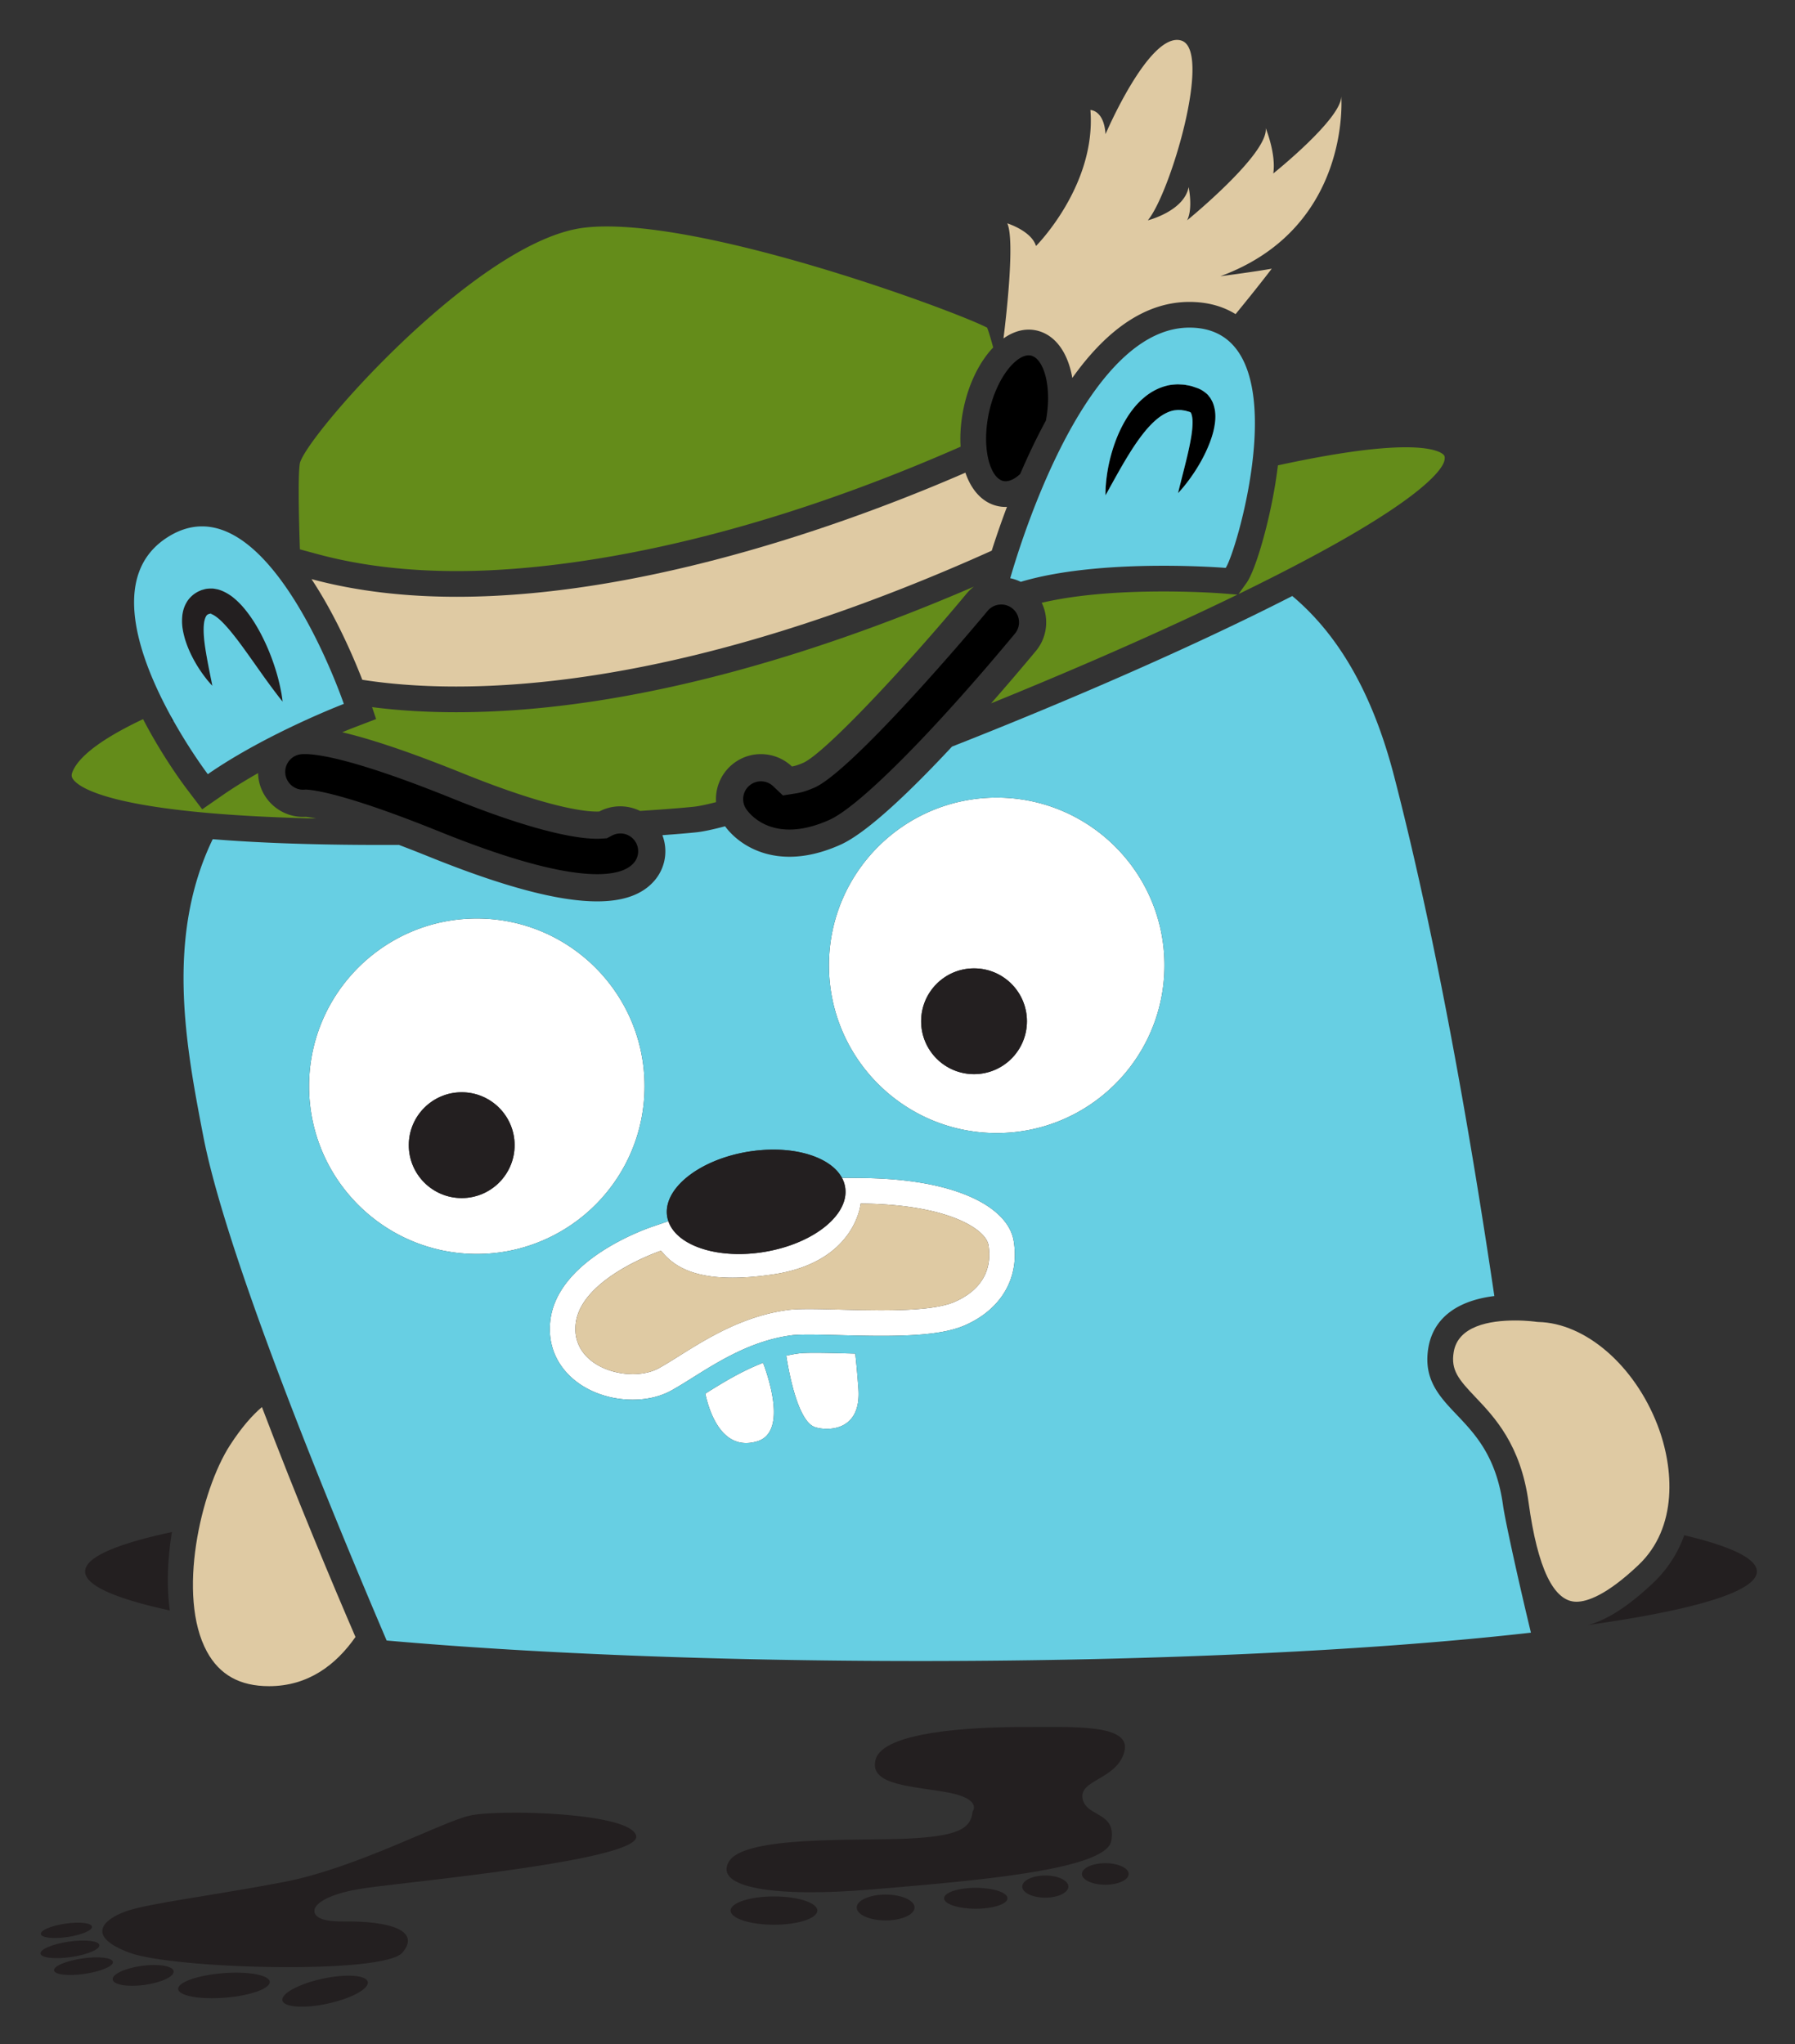 <svg viewBox="25.15 -3.85 449.70 512.20" xmlns="http://www.w3.org/2000/svg">
  <rect x="25.15" y="-3.85" width="449.70" height="512.20" fill="#333333" stroke="none"/>
  <title>Jaeger</title>
  <g>
    <path fill="#ffffff" d="M274.853 195.985c-23.21 0-42.027 18.817-42.027 42.028 0 23.21 18.816 42.027 42.027 42.027 23.21 0 42.027-18.816 42.027-42.027 0-23.211-18.816-42.028-42.027-42.028zm-5.68 69.289c-7.318 0-13.251-5.933-13.251-13.252 0-7.319 5.933-13.252 13.252-13.252 7.318 0 13.252 5.933 13.252 13.252 0 7.319-5.934 13.252-13.252 13.252zm-1.832 30.332c-6.783-2.773-15.704-4.225-26.515-4.316l-4.746-.04c-2.79-5.183-11.735-8.03-21.926-6.765 10.19-1.265 19.136 1.582 21.925 6.764a7.319 7.319 0 0 1 .896 3.616c-.087 6.223-8.003 12.439-18.768 14.654a40.55 40.55 0 0 1-.804.157c-.243.045-.485.091-.73.132-11.605 1.927-21.962-1.483-24.075-7.684l-3.892 1.315c-2.416.816-23.664 8.403-25.649 23.284-.66 4.949.675 9.488 3.86 13.125 3.833 4.379 10.096 6.993 16.753 6.993 3.602 0 6.946-.796 9.668-2.3 1.699-.939 3.513-2.076 5.434-3.28 6.576-4.12 14.76-9.247 24.674-10.552.887-.117 2.365-.176 4.392-.176 2.209 0 4.861.068 7.669.14 3.241.084 6.914.179 10.477.179 10.495 0 16.8-.816 21.08-2.728 9.065-4.051 13.566-11.942 12.038-21.107-.763-4.57-4.94-8.623-11.761-11.411zm-2.893 26.664c-3.937 1.758-11.067 2.17-18.464 2.17-6.508 0-13.221-.319-18.146-.319-2.132 0-3.929.06-5.229.231-14.387 1.893-25.178 10.601-32.372 14.577-1.815 1.003-4.135 1.5-6.567 1.5-7.208 0-15.39-4.366-14.257-12.859 1.514-11.358 21.345-18.057 21.345-18.057 2.547 3.147 6.879 6.77 17.889 6.77 2.9 0 6.262-.251 10.176-.829 20.692-3.05 21.949-17.753 21.949-17.753 22.338.19 31.376 6.594 32.005 10.37.568 3.408.568 10.223-8.33 14.199z" />
    <path fill="#ffffff" d="M216.328 337.591c-5.387 2.072-10.163 5.023-14.296 7.61l-.186.117c.952 4.416 4.141 14.599 12.995 11.961 4.58-1.364 4.671-6.963 3.681-12.077-.587-3.038-1.556-5.905-2.194-7.61zm23.091-2.301a959.6 959.6 0 0 1-2.474-.062c-2.792-.072-5.427-.14-7.6-.14-2.38 0-3.512.083-4.043.153-1.08.142-2.14.34-3.181.574.375 2.361 1.048 5.996 2.058 9.387 1.19 3.998 2.851 7.656 5.05 8.48 2.31.867 11.159 1.642 11.03-8.48a18.821 18.821 0 0 0-.05-1.174c-.304-4.057-.571-6.829-.79-8.738zm-65.029-37.338c7.566-7.6 12.244-18.078 12.244-29.65 0-23.21-18.816-42.027-42.027-42.027s-42.028 18.817-42.028 42.028 18.816 42.027 42.028 42.027a41.82 41.82 0 0 0 21.27-5.784 42.186 42.186 0 0 0 8.512-6.594zm-33.57-1.631c-7.319 0-13.252-5.933-13.252-13.252 0-7.319 5.933-13.252 13.252-13.252 7.319 0 13.252 5.933 13.252 13.252 0 7.319-5.933 13.252-13.252 13.252z" />
    <path fill="#231f20" d="M142.819 451.05c-7.194 1.645-28.364 13.155-46.657 16.649-18.292 3.494-34.119 5.344-39.668 7.399s-9.866 6.166 1.028 10.277c10.893 4.11 63.716 5.55 68.443 0 4.727-5.55-3.26-7.955-14.799-7.81-8.221.102-7.213-2.763-7.193-3.084 0 0 .514-3.596 13.154-5.344 12.62-1.744 68.443-6.988 67.416-12.948-1.028-5.96-34.53-6.783-41.724-5.139z" />
    <ellipse fill="#231f20" cx="106.593" cy="495.035"  rx="10.945" ry="3.186" transform="rotate(-12.278 106.593 495.035)"/>
    <ellipse fill="#231f20" cx="81.261" cy="493.596"  rx="11.51" ry="3.083" transform="rotate(-4.551 81.26 493.596)"/>
    <ellipse fill="#231f20" cx="61.016" cy="491.078"  rx="7.708" ry="2.415" transform="rotate(-7.758 61.016 491.078)"/>
    <ellipse fill="#231f20" cx="46.063" cy="488.766"  rx="7.451" ry="1.953" transform="rotate(-8.26 46.063 488.766)"/>
    <ellipse fill="#231f20" cx="42.672" cy="484.553"  rx="7.451" ry="1.953" transform="rotate(-8.26 42.672 484.552)"/>
    <ellipse fill="#231f20" cx="41.785" cy="479.788"  rx="6.477" ry="1.697" transform="rotate(-8.261 41.785 479.788)"/>
    <path fill="#231f20" d="M252.575 456.805c-12.538.617-40.902-.822-44.807 5.755-3.905 6.577 11.51 9.044 35.764 6.988 24.253-2.055 58.577-4.727 60.016-12.126 1.439-7.4-6.372-5.96-7.194-10.688-.822-4.727 8.633-4.727 10.482-11.716 1.85-6.988-12.743-6.166-25.692-6.166-12.948 0-34.53 1.234-36.585 8.016-2.055 6.783 9.866 6.783 18.293 8.427 8.427 1.645 5.96 4.728 5.96 4.728-.41 4.316-3.7 6.166-16.237 6.782z" />
    <ellipse fill="#231f20" cx="219.047" cy="474.841"  rx="10.868" ry="3.545"/>
    <ellipse fill="#231f20" cx="247.026" cy="474.07"  rx="7.245" ry="3.237"/>
    <ellipse fill="#231f20" cx="269.609" cy="471.758"  rx="7.939" ry="2.621"/>
    <ellipse fill="#231f20" cx="287.028" cy="468.829"  rx="5.781" ry="2.775"/>
    <ellipse fill="#231f20" cx="302.058" cy="465.669"  rx="5.858" ry="2.698"/>
    <path fill="#231f20" d="M46.47 389.879c0 3.504 7.645 6.818 21.222 9.767-.967-7.032-.37-14.125.537-19.65-13.913 2.978-21.758 6.332-21.758 9.883zm400.637-9.081a31.8 31.8 0 0 1-.66 1.683 30.59 30.59 0 0 1-7.122 10.25c-6.133 5.808-11.51 9.289-16.312 10.558 26.534-3.73 42.285-8.374 42.285-13.41 0-3.235-6.515-6.308-18.19-9.081z" />
    <path fill="#67cfe3" d="M401.72 373.427c-1.687-12.369-6.963-17.917-11.617-22.813-4.334-4.56-8.429-8.865-7.11-16.771 1.218-7.309 7.033-11.806 16.533-12.975-5.77-39.002-14.225-88.207-25.095-130.183-5.428-20.964-14.013-35.525-25.526-45.206-13.176 6.74-29.025 14.15-46.717 21.821a1223.516 1223.516 0 0 1-38.532 15.908c-10.104 10.84-21.144 21.524-27.91 24.569-4.817 2.167-9.098 3.03-12.818 3.03-8.055 0-13.493-4.04-16.126-7.634-3.052.807-5.49 1.33-7.147 1.505-1.983.208-4.906.456-8.56.72 1.404 3.677.845 7.982-1.848 11.226-2.962 3.569-7.735 5.361-14.5 5.361-9.734 0-23.592-3.712-42.122-11.197-2.726-1.1-5.23-2.08-7.528-2.951-1.42.007-2.838.012-4.256.012h-.013c-17.703 0-31.538-.557-42.384-1.445-11.879 24.59-6.717 51.863-2.369 74.393 4.167 21.591 18.623 60.008 32.032 93.016a2069.253 2069.253 0 0 0 13.91 33.364c36.3 3.211 82.84 5.14 133.585 5.14 60.39 0 114.785-2.736 153.09-7.108-2.79-11.486-6.326-27.467-6.934-31.532l-.038-.25zM102.58 268.303c0-23.211 18.815-42.028 42.027-42.028s42.027 18.817 42.027 42.028c0 11.571-4.678 22.05-12.245 29.65a42.186 42.186 0 0 1-8.512 6.593 41.82 41.82 0 0 1-21.27 5.784c-23.212 0-42.028-18.816-42.028-42.027zm112.261 88.976c-8.854 2.638-12.043-7.545-12.995-11.96.06-.04.125-.08.186-.117 4.133-2.588 8.909-5.54 14.296-7.61.638 1.705 1.607 4.572 2.194 7.61.99 5.114.899 10.713-3.68 12.077zm14.388-3.597c-2.199-.824-3.86-4.482-5.05-8.48-1.01-3.39-1.683-7.026-2.058-9.387 1.041-.235 2.1-.432 3.18-.574.532-.07 1.664-.153 4.043-.153 2.174 0 4.81.068 7.6.14.801.02 1.63.042 2.475.062.219 1.91.486 4.681.79 8.738.03.408.045.796.05 1.174.129 10.122-8.72 9.347-11.03 8.48zm37.834-25.558c-4.28 1.912-10.584 2.728-21.08 2.728-3.562 0-7.235-.095-10.476-.178-2.808-.073-5.46-.14-7.669-.14-2.027 0-3.505.058-4.392.175-9.914 1.305-18.098 6.432-24.674 10.553-1.92 1.203-3.735 2.34-5.434 3.279-2.722 1.504-6.066 2.3-9.668 2.3-6.657 0-12.92-2.614-16.753-6.993-3.185-3.637-4.52-8.176-3.86-13.125 1.985-14.88 23.233-22.468 25.65-23.284l3.89-1.315a7.292 7.292 0 0 1-.295-1.16c-1.15-6.927 7.896-14.2 20.205-16.244a41.82 41.82 0 0 1 1.647-.235c10.19-1.265 19.137 1.582 21.926 6.764l4.746.04c10.81.092 19.732 1.544 26.515 4.317 6.822 2.788 10.998 6.84 11.76 11.411 1.529 9.165-2.972 17.056-12.038 21.107zm7.79-48.084c-23.21 0-42.027-18.816-42.027-42.027 0-23.211 18.816-42.028 42.027-42.028 23.21 0 42.027 18.817 42.027 42.028 0 23.21-18.816 42.027-42.027 42.027z" />
    <path d="M328.68 96.41l-.314-.548-.415-.526c-.39-.626-1.93-1.593-2.05-1.603l-.157-.084-.08-.042-.3-.13-.026-.01-.053-.02-.427-.15-.859-.294c-.565-.21-1.21-.283-1.82-.41-.62-.11-1.277-.106-1.917-.147-.645.023-1.301.067-1.942.159-2.582.455-4.86 1.705-6.595 3.192-1.762 1.484-3.083 3.184-4.155 4.87-2.13 3.39-3.327 6.77-4.119 9.685a40.4 40.4 0 0 0-1.242 7.155c-.09.867-.083 1.565-.102 2.031-.007.47.007.723.007.723l1.316-2.39c.836-1.504 2.008-3.639 3.453-6.096 1.456-2.44 3.194-5.238 5.302-7.774 1.056-1.257 2.215-2.429 3.438-3.335 1.233-.895 2.494-1.509 3.75-1.71.317-.04.632-.07.952-.097.325.035.644-.002.976.058.332.081.662.077 1.004.188l.806.218.255.116c-.012-.01-.025-.019-.034-.031a.128.128 0 0 0 .043.008c.007.015.018.027.028.04l.034.016.073.035-.035-.004a.248.248 0 0 1-.049-.016c.04.025.076.085.11.165.174.31.301.924.363 1.603.08 1.402-.09 3.02-.353 4.552a67.319 67.319 0 0 1-.906 4.422c-.656 2.776-1.282 5.138-1.695 6.812-.43 1.668-.657 2.652-.657 2.652s.72-.71 1.804-2.081a42.869 42.869 0 0 0 4.026-6.03 36.571 36.571 0 0 0 2.1-4.476c.631-1.675 1.211-3.521 1.392-5.76.07-1.135.037-2.396-.448-3.842a5.392 5.392 0 0 0-.482-1.094z"/>
    <path d="M323.403 99.457l-.037-.018c.015.014.026.033.045.043l.015.005-.008-.009c-.006-.006-.01-.014-.015-.021z"/>
    <path fill="#231f20" d="M68.017 176.726h.577a97.188 97.188 0 0 1-.577-1.04v1.04zm5.148-16.286a33.069 33.069 0 0 0 3.542 5.618c.474.64.911 1.103 1.188 1.428.286.32.452.481.452.481s-.168-.908-.484-2.443c-.298-1.539-.754-3.712-1.168-6.241-.204-1.262-.391-2.618-.484-3.99-.075-1.35-.075-2.793.221-3.854.148-.526.342-.934.53-1.14.182-.186.33-.247.595-.341l.197-.04.32-.065c.092-.014-.025.052-.034.06a.213.213 0 0 1-.108.026.185.185 0 0 1-.052-.009l.04.023c.057.025.11.029.175.036.31.116.784.367 1.281.744 1.036.75 2.108 1.916 3.135 3.098a79.387 79.387 0 0 1 2.951 3.757c1.878 2.554 3.615 5.051 5.141 7.195a179.068 179.068 0 0 0 3.808 5.195 57.627 57.627 0 0 0 1.542 1.965l-.074-.656c-.067-.42-.133-1.054-.297-1.828a48.738 48.738 0 0 0-1.643-6.35 53.163 53.163 0 0 0-3.646-8.567c-.824-1.517-1.749-3.07-2.88-4.583-1.13-1.524-2.415-3.022-4.198-4.394-.925-.66-1.991-1.298-3.36-1.71a14.285 14.285 0 0 0-1.116-.214l-.282-.038-.38-.005c-.254.001-.51.013-.763.034-.225.02-.564.057-.685.088l-.315.085-.315.086-.417.122-.122.054-.245.11c-1.295.531-2.563 1.597-3.283 2.834-.738 1.228-1.026 2.466-1.128 3.565-.21 2.216.224 3.994.662 5.613a27.17 27.17 0 0 0 1.699 4.25z" />
    <path fill="#dfcaa3" d="M92.545 418.614c9.853 0 16.79-5.363 21.66-12.324-5.572-12.92-14.741-34.693-23.434-57.607-2.354 2.002-5.073 5.025-8.015 9.585-7.324 11.352-13.356 37.765-5.759 51.706 3.167 5.815 8.254 8.64 15.548 8.64zm347.847-65.447c-5.776-14.944-18.059-25.552-29.869-25.799l-.423-.036c-.018-.004-2.288-.342-5.337-.342-6.433 0-14.329 1.373-15.419 7.911-.756 4.537 1.228 6.861 5.425 11.276 4.797 5.044 11.364 11.952 13.331 26.38 2.253 16.523 6.288 24.903 11.99 24.904 2.663 0 7.519-1.596 15.546-9.2 9.886-9.366 8.939-24.269 4.756-35.094z" />
    <circle fill="#231f20" cx="140.82" cy="283.069" r="13.252" />
    <circle fill="#231f20" cx="269.174" cy="252.022" r="13.252" />
    <path fill="#648c1a" d="M104.872 135.026c10.341 2.791 22.033 4.206 34.752 4.206 20.436 0 63.826-3.97 124.812-30.561l1.373-.599c-.191-3.097.06-6.493.84-10.048 1.354-6.15 4.033-11.363 7.322-14.816-.635-2.359-1.157-4.082-1.52-4.957-7.038-3.752-65.056-25.363-95.313-25.363-3.023 0-5.663.225-7.846.67-26.817 5.474-67.563 52.092-69.026 58.701-.44 2.86-.306 11.836.015 21.528l4.591 1.24zm-.522 66.202c-1.466-.306-2.287-.4-2.624-.428-5.591.345-10.717-3.565-11.75-9.236a11.274 11.274 0 0 1-.164-1.717c-3.042 1.726-6.086 3.592-8.935 5.564l-5.066 3.508-3.728-4.907c-1.123-1.48-6.309-8.476-11.088-17.68-8.976 4.235-15.988 8.864-17.7 13.25-.324.832-.193 1.28.143 1.772 1.465 2.145 10.155 8.701 60.911 9.874zm105.388-14.372c4.457-2.837 10.15-2.15 13.813 1.336.565-.089 1.524-.33 2.946-.97 5.557-2.64 25.598-24.037 40.824-42.36a11.102 11.102 0 0 1 1.811-1.731c-34.795 15.035-83.414 31.467-129.707 31.467-7.44 0-14.505-.434-21.063-1.283l1.016 2.993-5.789 2.217c-.042.016-1.037.4-2.702 1.092 7.452 1.741 17.525 5.163 30.177 10.273 23.158 9.352 32.014 9.71 34.23 9.577 3.15-1.668 6.954-1.733 10.211-.142 6.007-.385 10.68-.758 13.475-1.052 1.271-.134 3.16-.53 5.563-1.15a11.265 11.265 0 0 1 5.195-10.267zm134.793-68.77c-1.686 10.05-4.927 21.082-7.076 24.092l-2.017 2.82c9.132-4.446 17.278-8.663 24.193-12.54 24.043-13.481 27.032-19.384 27.376-20.873.225-.975-.014-1.276-.117-1.404-.261-.329-1.95-1.967-9.544-1.967-8.298 0-19.916 1.898-32.04 4.529a117.98 117.98 0 0 1-.775 5.343zm-9.374 27.049l-3.467-.282c-.063-.005-6.429-.516-15.061-.516-8.968 0-20.793.542-30.496 2.839 1.853 3.851 1.433 8.59-1.477 12.091a631.95 631.95 0 0 1-11.206 13.104 1201.72 1201.72 0 0 0 26.176-10.979c12.961-5.62 24.91-11.092 35.53-16.257z"/>
    <path fill="#dfcaa3" d="M267.01 114.574c-24.37 10.625-77.765 31.098-127.386 31.098-12.563 0-24.883-1.312-36.43-4.429a103.396 103.396 0 0 1 3.58 5.843c4.291 7.539 7.43 14.986 9.14 19.381 6 .938 13.83 1.691 23.511 1.691 28.503 0 73.052-6.524 134.181-34.037.96-3.015 2.238-6.79 3.822-10.985-.124.006-.247.027-.371.027-.65 0-1.3-.07-1.93-.208-3.794-.834-6.602-3.928-8.117-8.381z" />
    <path fill="#67cfe3" d="M68.594 176.726c4.402 7.838 8.618 13.39 8.618 13.39 14.766-10.222 34.076-17.605 34.076-17.605s-.496-1.457-1.426-3.837a145.917 145.917 0 0 0-1.76-4.311 161.363 161.363 0 0 0-2.005-4.504 150.289 150.289 0 0 0-1.055-2.222 135.584 135.584 0 0 0-2.482-4.863c-1.49-2.772-3.144-5.594-4.946-8.295-5.927-8.887-13.44-16.448-21.853-16.446-2.652 0-5.396.753-8.204 2.45-15.458 9.347-7.48 30.75.46 45.204.192.35.385.697.577 1.04zm2.21-26.15c.102-1.099.39-2.337 1.128-3.565.72-1.237 1.988-2.303 3.283-2.834l.245-.11.122-.054.417-.122.315-.086.315-.085c.12-.03.46-.068.685-.088.254-.021.51-.033.763-.034l.38.005.282.038c.373.058.753.128 1.116.214 1.369.412 2.435 1.05 3.36 1.71 1.783 1.372 3.067 2.87 4.197 4.394 1.132 1.513 2.057 3.066 2.881 4.583a53.163 53.163 0 0 1 3.646 8.566 48.738 48.738 0 0 1 1.643 6.35c.164.775.23 1.408.297 1.829l.074.656s-.592-.71-1.542-1.965a179.068 179.068 0 0 1-3.808-5.195c-1.526-2.144-3.263-4.64-5.141-7.195a79.387 79.387 0 0 0-2.951-3.757c-1.027-1.182-2.1-2.347-3.135-3.098-.497-.377-.97-.628-1.28-.744-.066-.007-.119-.01-.175-.036l-.04-.023a.185.185 0 0 0 .051.01.213.213 0 0 0 .108-.028c.009-.007.126-.073.034-.059l-.32.065-.197.04c-.264.094-.413.155-.595.34-.188.207-.382.615-.53 1.141-.296 1.06-.296 2.505-.22 3.853.092 1.373.279 2.729.483 3.99.414 2.53.87 4.703 1.168 6.242.316 1.535.484 2.443.484 2.443s-.166-.16-.452-.48c-.277-.326-.714-.79-1.188-1.429a33.069 33.069 0 0 1-3.542-5.618 27.216 27.216 0 0 1-1.699-4.251c-.438-1.62-.873-3.397-.662-5.613zm4.96-25.763v3.22z" />
    <path fill="#dfcaa3" d="M282.872 78.738a9 9 0 0 1 1.93.208c4.725 1.04 7.918 5.588 8.992 11.897 9.009-12.652 18.833-19.05 29.334-19.05 4.426 0 8.311 1.044 11.57 3.059 5.54-6.738 9.065-11.385 9.065-11.385-4.165.757-12.874 1.893-12.874 1.893 32.94-12.116 30.29-45.056 30.29-45.056 0 5.68-17.038 19.31-17.038 19.31.758-4.922-1.893-11.359-1.893-11.359.758 6.437-19.688 23.096-19.688 23.096 1.514-3.029.378-8.33.378-8.33-1.136 6.058-10.222 8.33-10.222 8.33 5.679-6.815 16.28-42.784 8.33-45.056-7.952-2.272-18.932 23.475-18.932 23.475-.379-6.058-3.786-6.058-3.786-6.058 1.514 18.93-13.63 34.076-13.63 34.076-1.136-3.786-7.195-5.68-7.195-5.68 1.945 4.214-.27 23.395-.95 28.836 2.01-1.42 4.158-2.206 6.319-2.206z" />
    <path d="M274.777 115.57l.026.025c.162.177.33.336.503.473.063.05.13.083.194.128.125.087.25.176.38.241.205.103.414.181.629.228h.001a2.998 2.998 0 0 0 1.057.02c.992-.153 2.083-.77 3.175-1.787a173.277 173.277 0 0 1 3.22-7.09 144.189 144.189 0 0 1 3.213-6.276c1.617-8.56-.56-15.593-3.757-16.296a2.48 2.48 0 0 0-.546-.059c-3.286 0-8.061 5.718-9.933 14.23-1.357 6.178-.73 11.668.871 14.736l.006.012c.29.554.613 1.03.96 1.415z"/>
    <path fill="#67cfe3" d="M323.375 99.416a.128.128 0 0 1-.043-.008c.009.012.022.02.034.031l.037.018c-.01-.014-.02-.026-.028-.041zm.135.091l-.073-.035-.034-.015c.005.007.009.015.015.021l.008.009a.248.248 0 0 0 .05.016l.034.004z" />
    <path fill="#67cfe3" d="M323.128 78.234c-18.752 0-32.548 28.226-39.758 47.402a215.436 215.436 0 0 0-3.516 10.104 189.136 189.136 0 0 0-1.614 5.282c.906.184 1.792.492 2.645.904 10.926-3.27 25.066-4.028 35.744-4.028 9.036 0 15.586.537 15.586.537 2.84-3.976 19.31-60.201-9.087-60.201zm6.482 23.111c-.18 2.24-.76 4.086-1.393 5.76a36.571 36.571 0 0 1-2.099 4.477 42.869 42.869 0 0 1-4.026 6.03c-1.085 1.37-1.804 2.08-1.804 2.08s.228-.983.657-2.651c.413-1.674 1.04-4.036 1.695-6.812.325-1.386.652-2.88.906-4.422.263-1.532.432-3.15.353-4.552-.062-.679-.19-1.293-.363-1.603-.034-.08-.07-.14-.11-.165l-.015-.005c-.02-.01-.03-.029-.045-.043l-.255-.116-.806-.218c-.342-.111-.672-.107-1.004-.188-.332-.06-.651-.023-.976-.058-.32.028-.635.057-.952.096-1.256.202-2.517.816-3.75 1.711-1.223.906-2.382 2.078-3.438 3.335-2.108 2.536-3.846 5.333-5.302 7.774-1.445 2.457-2.617 4.592-3.453 6.096l-1.316 2.39s-.014-.253-.007-.723c.019-.466.013-1.164.102-2.031a40.4 40.4 0 0 1 1.242-7.155c.792-2.916 1.99-6.296 4.119-9.686 1.072-1.685 2.393-3.385 4.155-4.869 1.735-1.487 4.013-2.737 6.595-3.192a18.468 18.468 0 0 1 1.942-.159c.64.04 1.297.038 1.916.147.61.127 1.256.2 1.821.41l.86.294.426.15.053.02.026.01.3.13.08.042.158.084c.12.01 1.659.977 2.05 1.603l.414.526.314.548c.22.373.366.736.482 1.094.485 1.446.518 2.707.448 3.841z" />
    <path d="M222.928 203.992c3.066 0 6.438-.817 10.022-2.43 7.47-3.362 25.709-21.674 46.465-46.65a4.422 4.422 0 0 0 1.009-3.257 4.424 4.424 0 0 0-1.588-3.016 4.397 4.397 0 0 0-2.84-1.029 4.449 4.449 0 0 0-3.434 1.608c-9.036 10.874-34.4 40.007-43.138 44.16l-.13.06c-1.7.765-3.277 1.265-4.685 1.486l-3.32.522-2.435-2.317a4.501 4.501 0 0 0-3.078-1.221 4.43 4.43 0 0 0-2.38.699 4.423 4.423 0 0 0-1.957 2.79 4.428 4.428 0 0 0 .592 3.358c.34.536 3.544 5.237 10.897 5.237zm-42.348.98c-.731 0-1.455.18-2.094.518l-1.308.693-1.479.087c-.285.017-.637.03-1.065.03-4.158 0-14.381-1.31-36.122-10.09-23.975-9.683-33.472-11.13-37-11.13-.67 0-1.065.055-1.245.087a4.427 4.427 0 0 0-2.865 1.847 4.42 4.42 0 0 0-.72 3.329c.38 2.088 2.254 3.663 4.358 3.663.088 0 .176-.003.266-.008l.493-.031.491.04c2.644.22 11.14 1.68 32.887 10.462 17.58 7.1 30.894 10.701 39.57 10.701 4.545 0 7.659-.975 9.256-2.9a4.422 4.422 0 0 0 1.007-3.255 4.424 4.424 0 0 0-1.588-3.015 4.406 4.406 0 0 0-2.842-1.028z"/>
    <path fill="#dfcaa3" d="M240.772 297.701s-1.257 14.703-21.949 17.753c-3.914.578-7.277.829-10.176.829-11.01 0-15.342-3.623-17.889-6.77 0 0-19.83 6.699-21.345 18.057-1.133 8.493 7.05 12.859 14.257 12.859 2.432 0 4.752-.497 6.567-1.5 7.194-3.976 17.985-12.684 32.372-14.577 1.3-.17 3.097-.23 5.23-.23 4.924 0 11.637.318 18.145.318 7.397 0 14.527-.412 18.464-2.17 8.897-3.976 8.897-10.791 8.33-14.199-.63-3.776-9.668-10.18-32.006-10.37z" />
    <path fill="#231f20" d="M216.672 309.808c.246-.04.488-.087.73-.132.27-.05.539-.102.805-.157 10.765-2.215 18.681-8.431 18.768-14.654a7.319 7.319 0 0 0-.896-3.616c-2.789-5.182-11.734-8.03-21.925-6.764a42.09 42.09 0 0 0-1.647.235c-12.31 2.044-21.355 9.317-20.205 16.245.066.397.167.783.296 1.16 2.113 6.2 12.47 9.61 24.074 7.683z" />
  </g>
</svg>
